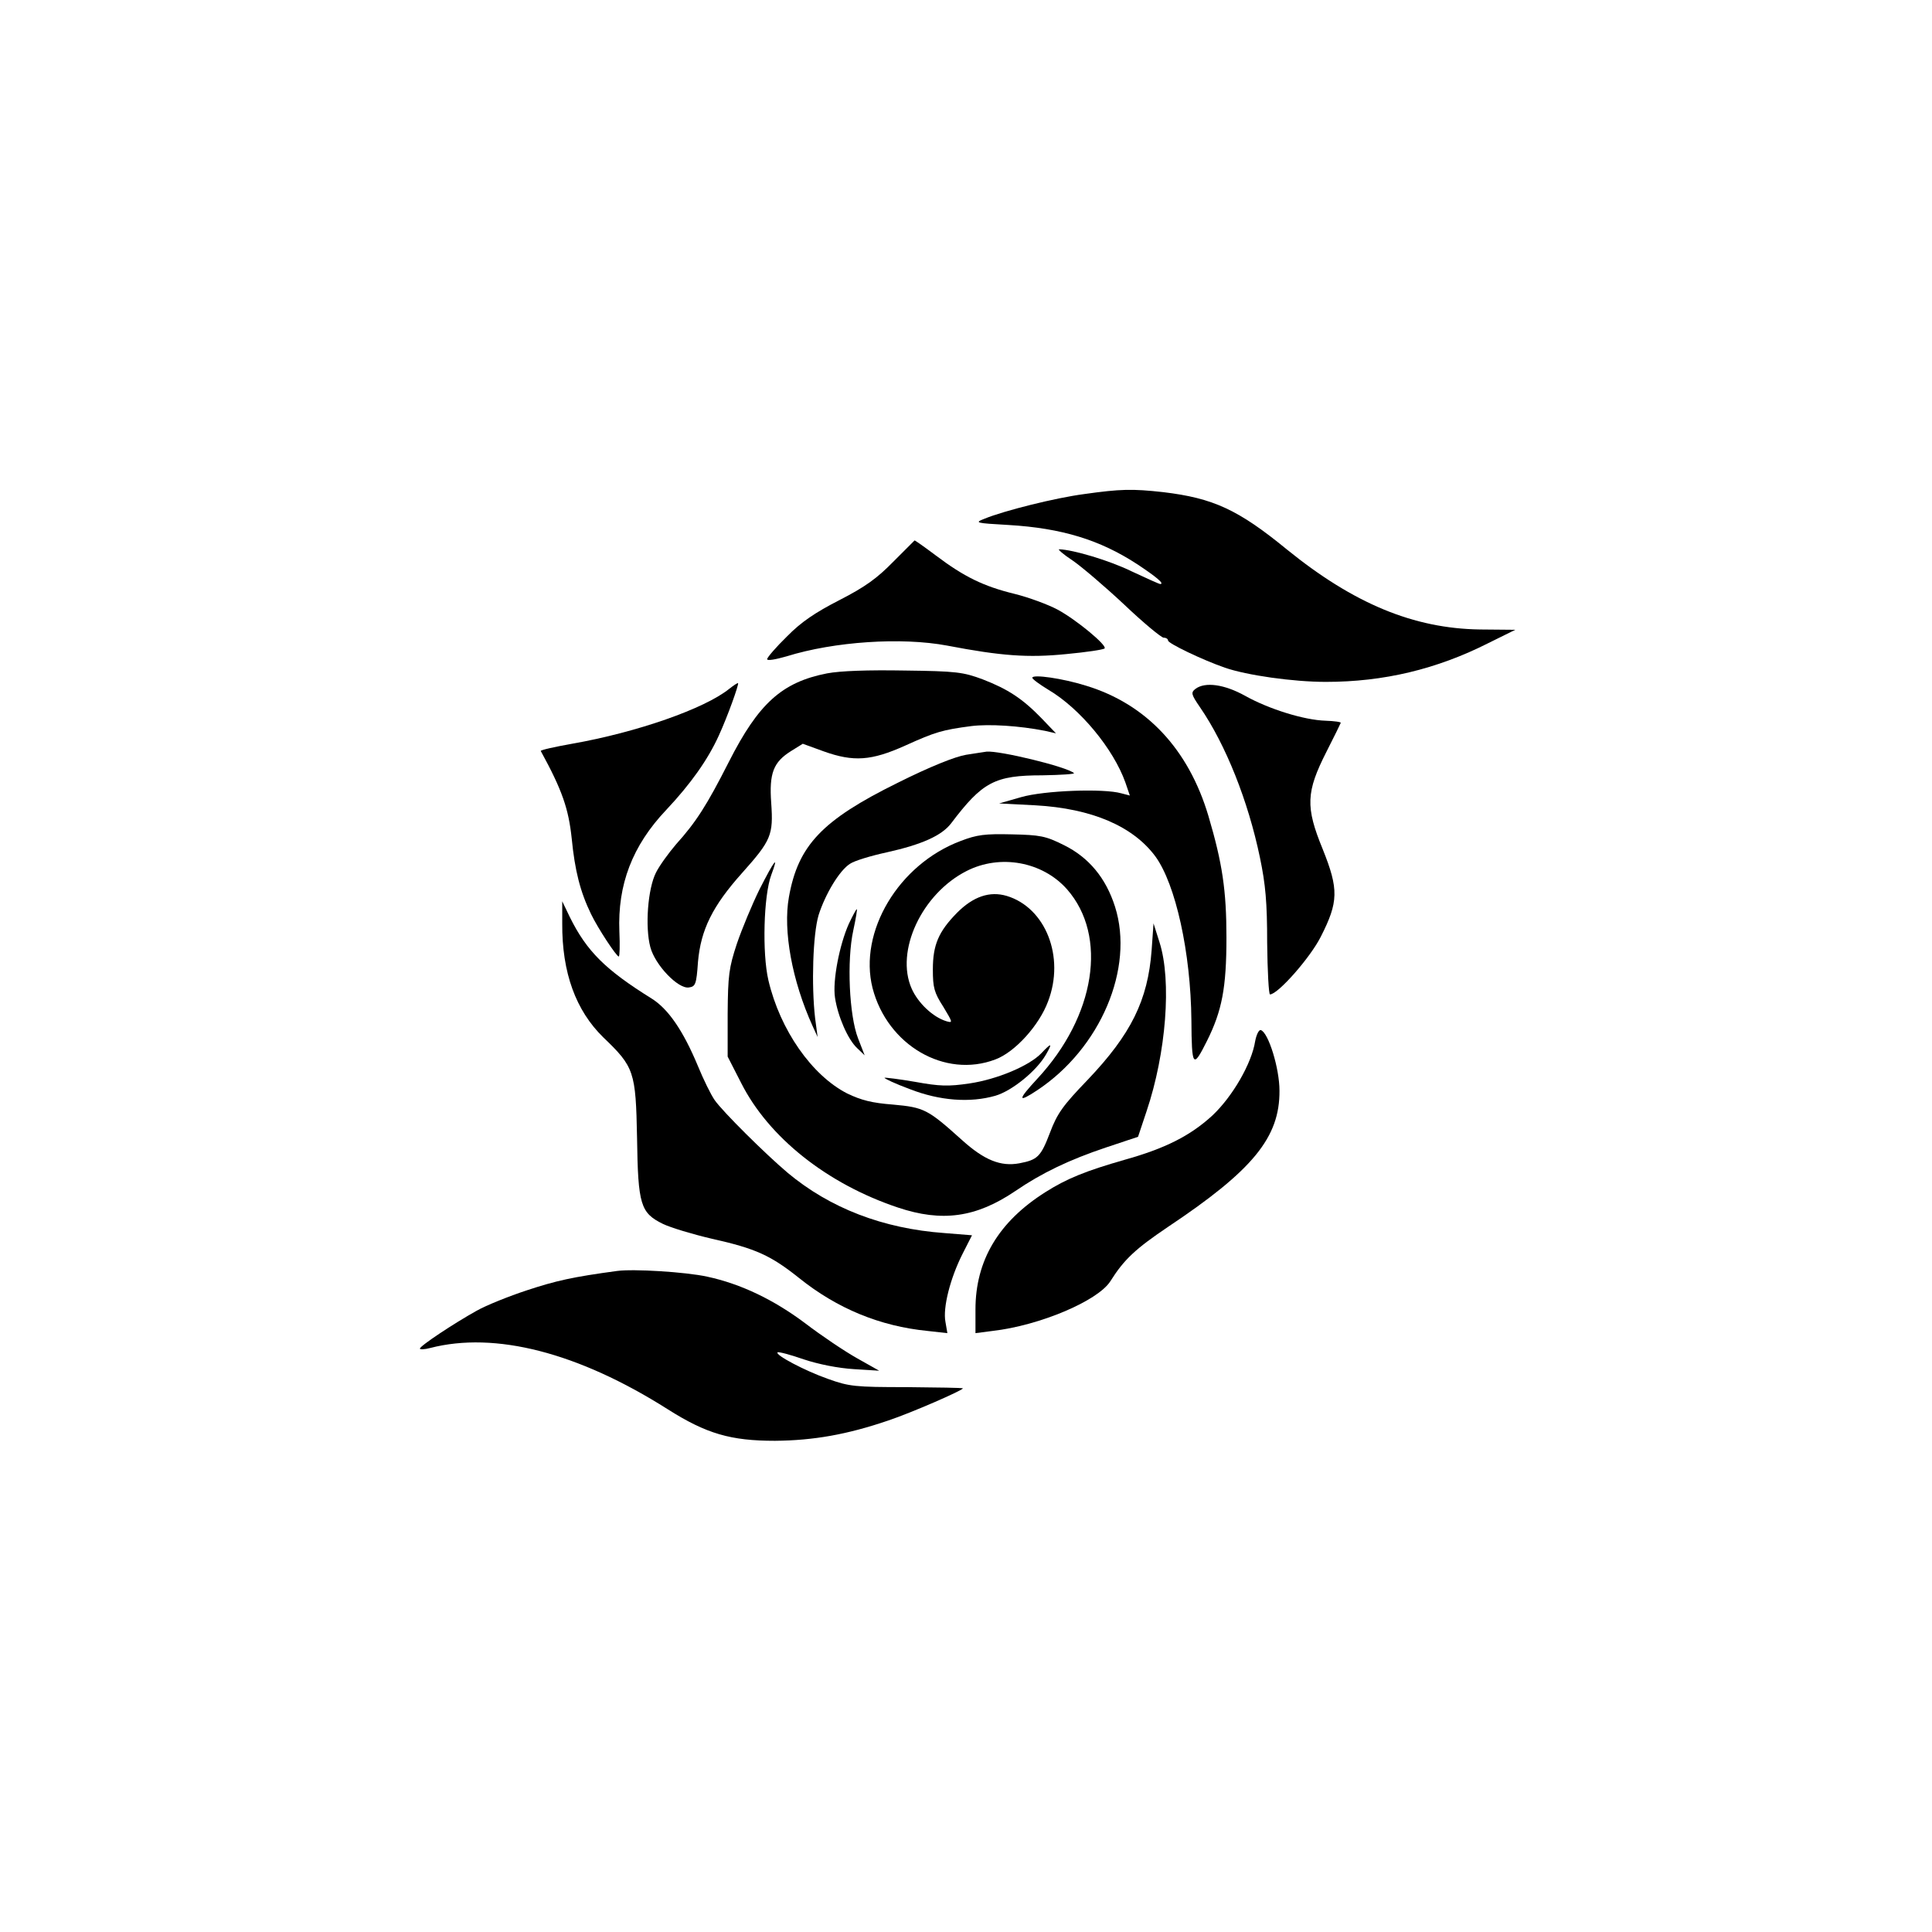 <?xml version="1.0" standalone="no"?>
<!DOCTYPE svg PUBLIC "-//W3C//DTD SVG 20010904//EN"
 "http://www.w3.org/TR/2001/REC-SVG-20010904/DTD/svg10.dtd">
<svg version="1.0" xmlns="http://www.w3.org/2000/svg"
 width="612pt" height="612pt" viewBox="0 0 612 612"
 preserveAspectRatio="xMidYMid meet">

<g transform="translate(0,612) scale(0.1,-0.1)"
fill="#000000" stroke="none">
<path d="M3435 4555 c-92 -12 -255 -53 -316 -78 -33 -13 -30 -14 76 -20 168
-10 289 -47 407 -124 62 -41 88 -63 73 -63 -3 0 -43 18 -90 40 -69 34 -186 69
-230 70 -5 0 13 -16 42 -35 28 -19 102 -82 164 -140 61 -58 118 -105 125 -105
8 0 14 -4 14 -9 0 -9 108 -61 180 -86 69 -24 216 -45 320 -45 183 0 351 40
515 123 l85 42 -112 1 c-210 3 -400 82 -611 253 -155 127 -234 163 -392 182
-99 11 -136 10 -250 -6z"/>
<path d="M2829 4340 c-51 -52 -88 -79 -170 -121 -76 -39 -121 -69 -166 -115
-35 -34 -63 -67 -63 -72 0 -6 27 -1 62 9 151 47 364 61 508 34 172 -33 257
-39 377 -27 64 6 118 14 122 18 9 9 -88 90 -149 123 -30 16 -92 39 -137 50
-98 24 -159 54 -248 121 -36 27 -67 49 -68 48 -1 -1 -31 -31 -68 -68z"/>
<path d="M2620 3987 c-143 -28 -217 -95 -311 -280 -70 -138 -104 -191 -167
-261 -24 -28 -53 -68 -64 -90 -26 -51 -35 -172 -18 -236 15 -57 88 -133 122
-128 21 3 24 9 29 81 9 102 46 177 140 282 92 103 99 120 92 221 -7 95 7 130
63 165 l37 23 66 -24 c95 -34 151 -30 258 18 97 44 119 50 210 62 57 7 152 1
233 -15 l35 -8 -45 47 c-61 63 -107 93 -187 124 -62 23 -83 26 -248 28 -115 2
-203 -1 -245 -9z"/>
<path d="M3270 3973 c0 -4 23 -21 51 -38 100 -59 206 -187 244 -294 l14 -41
-27 7 c-56 16 -244 9 -317 -12 l-70 -20 115 -6 c178 -10 309 -66 380 -162 64
-88 112 -304 114 -519 1 -149 5 -154 49 -66 48 96 62 169 62 328 0 150 -13
236 -57 385 -63 212 -197 355 -388 413 -73 23 -170 37 -170 25z"/>
<path d="M2310 3938 c-78 -63 -293 -138 -498 -174 -56 -10 -101 -20 -99 -23
68 -124 88 -183 98 -277 10 -102 27 -169 61 -239 22 -46 81 -135 88 -135 3 0
4 36 2 79 -6 149 41 272 148 385 78 83 132 159 167 236 28 61 64 162 61 166
-2 1 -14 -7 -28 -18z"/>
<path d="M3787 3938 c-15 -12 -14 -17 14 -58 82 -119 153 -298 190 -476 18
-86 23 -143 23 -271 1 -90 5 -163 9 -163 25 0 128 117 161 183 56 110 57 150
6 277 -55 134 -53 181 12 309 24 47 44 88 45 91 2 3 -20 6 -48 7 -68 2 -180
37 -255 79 -65 36 -126 45 -157 22z"/>
<path d="M3060 3729 c-35 -6 -113 -37 -217 -89 -239 -118 -315 -198 -344 -362
-19 -106 10 -265 75 -408 l16 -35 -8 60 c-12 105 -7 265 11 326 21 66 66 142
100 163 13 9 65 25 116 36 112 25 174 53 204 92 99 131 138 152 289 152 59 1
104 4 100 7 -22 20 -237 72 -277 68 -5 -1 -35 -5 -65 -10z"/>
<path d="M3043 3456 c-197 -74 -324 -288 -279 -466 47 -181 229 -287 389 -226
62 23 139 108 167 184 54 141 -8 297 -131 334 -54 16 -106 -2 -157 -53 -59
-60 -77 -102 -77 -180 0 -57 4 -73 33 -118 30 -50 31 -52 10 -46 -43 13 -90
58 -110 103 -53 119 32 301 174 373 106 54 240 30 318 -58 130 -148 90 -402
-94 -600 -63 -68 -63 -78 -1 -37 201 133 309 387 247 582 -29 91 -83 156 -162
195 -58 29 -75 32 -165 34 -85 2 -110 -1 -162 -21z"/>
<path d="M2406 3303 c-24 -49 -56 -126 -72 -173 -25 -76 -28 -99 -29 -221 l0
-136 43 -84 c87 -172 272 -319 496 -394 140 -47 248 -32 372 52 85 58 171 99
287 138 l102 34 27 81 c62 184 80 413 41 535 l-19 60 -6 -85 c-12 -159 -65
-266 -203 -411 -78 -81 -96 -106 -119 -167 -29 -76 -39 -86 -97 -97 -59 -11
-111 10 -181 73 -109 98 -120 104 -219 113 -67 5 -101 14 -145 35 -112 57
-213 201 -250 359 -20 86 -15 268 9 333 25 67 11 49 -37 -45z"/>
<path d="M1781 3195 c-1 -156 43 -276 130 -361 98 -94 103 -108 107 -319 3
-212 11 -237 82 -272 25 -12 95 -33 155 -47 139 -31 187 -53 277 -125 120 -96
255 -152 406 -167 l63 -7 -6 35 c-9 45 15 139 54 216 l30 59 -87 7 c-195 14
-363 79 -497 191 -70 59 -206 194 -231 230 -12 17 -36 66 -54 110 -46 110 -93
179 -146 212 -146 91 -205 149 -259 258 l-24 50 0 -70z"/>
<path d="M2689 3194 c-30 -67 -52 -181 -44 -234 9 -60 41 -133 70 -160 l24
-23 -21 54 c-28 72 -36 246 -15 342 8 37 13 67 11 67 -2 0 -13 -21 -25 -46z"/>
<path d="M3976 2822 c-11 -71 -72 -176 -136 -236 -70 -64 -149 -104 -278 -140
-122 -35 -182 -59 -250 -102 -149 -94 -222 -217 -222 -372 l0 -75 54 7 c149
17 333 95 373 157 44 70 80 103 182 172 270 180 355 284 354 432 0 71 -35 184
-59 192 -6 2 -14 -14 -18 -35z"/>
<path d="M3299 2784 c-38 -40 -140 -83 -228 -96 -67 -10 -95 -9 -172 5 -52 9
-95 14 -97 13 -2 -2 34 -19 80 -36 95 -37 191 -44 271 -21 52 15 130 78 160
130 22 38 18 39 -14 5z"/>
<path d="M1955 2094 c-141 -19 -194 -31 -285 -61 -58 -19 -130 -48 -160 -65
-72 -40 -179 -111 -180 -120 0 -3 15 -3 33 2 205 53 468 -14 752 -194 123 -78
200 -100 340 -100 122 1 229 20 358 64 75 25 237 96 237 102 0 2 -80 3 -178 4
-164 0 -182 2 -249 26 -74 26 -168 76 -160 84 2 3 40 -7 83 -22 48 -16 110
-28 159 -31 l80 -5 -71 40 c-39 22 -112 71 -163 110 -100 75 -204 125 -311
148 -69 15 -234 25 -285 18z"/>
</g>
</svg>
